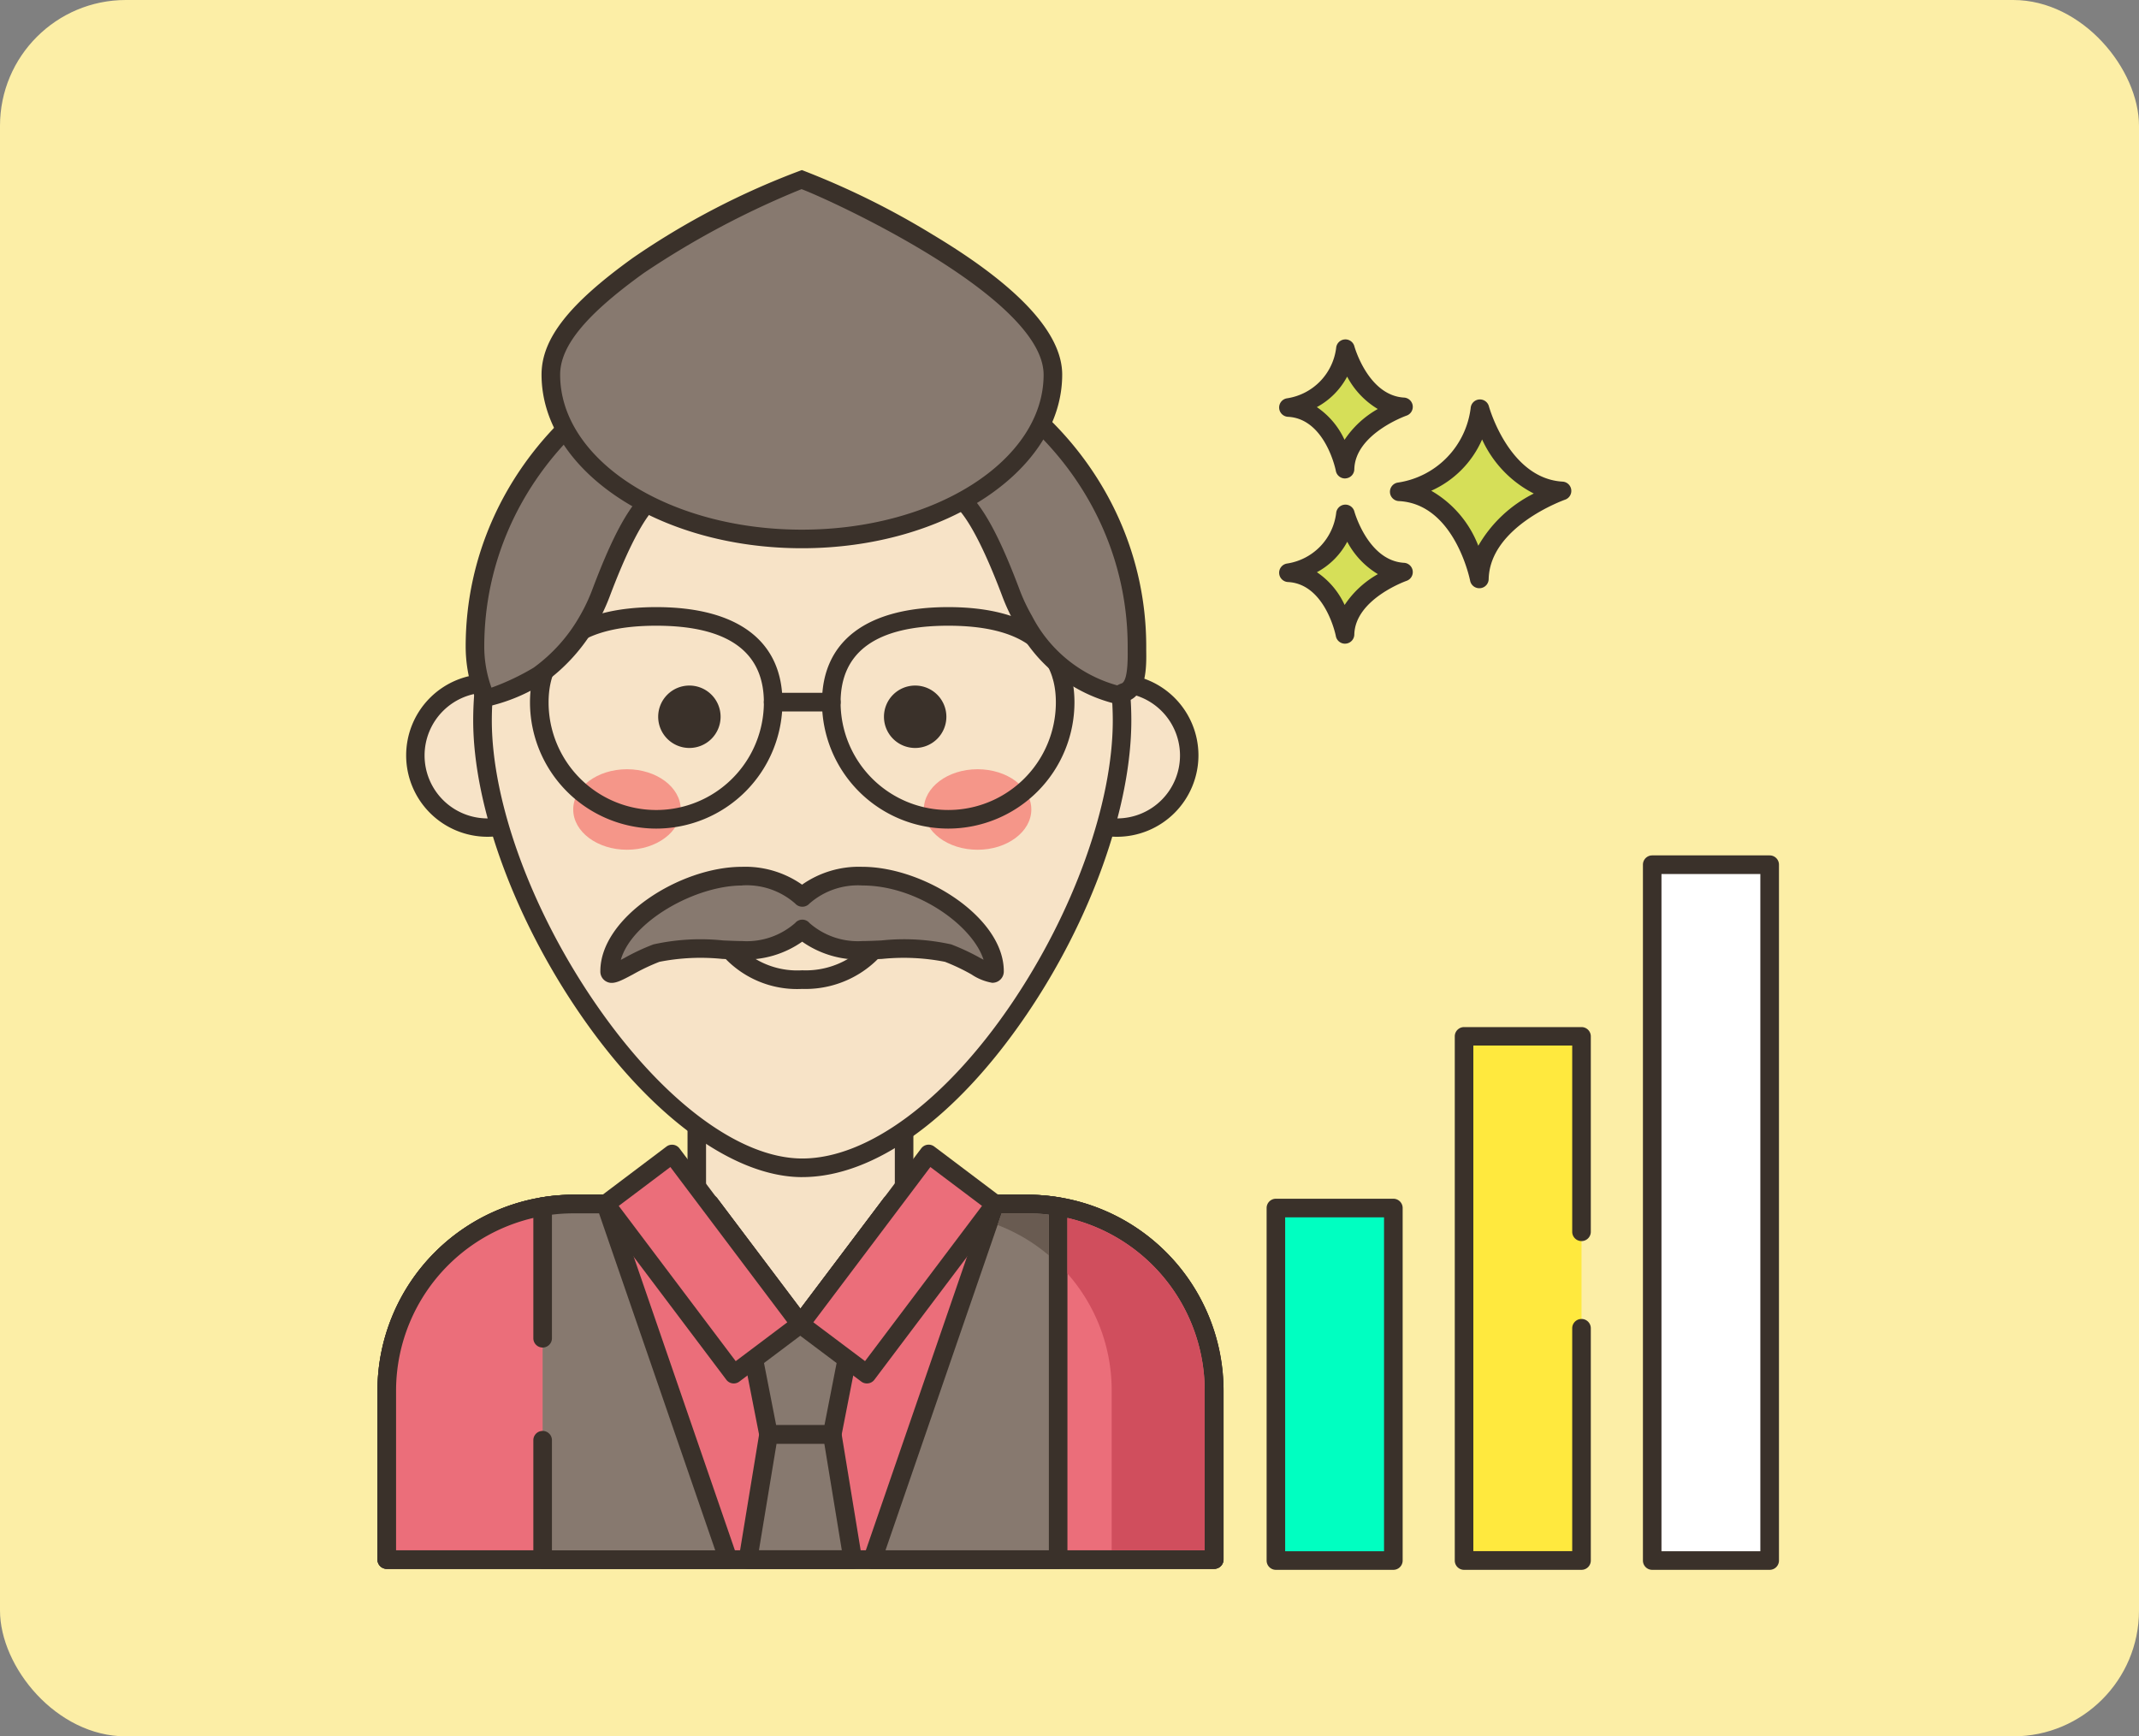 <svg xmlns="http://www.w3.org/2000/svg" width="85" height="69" viewBox="0 0 85 69">
  <rect x="0" y="0" width="85" height="69" fill="#808080" stroke="none"/>
  <g id="Grupo_1080919" data-name="Grupo 1080919" transform="translate(-180 -1535)">
    <rect id="Rectángulo_381238" data-name="Rectángulo 381238" width="85" height="69" rx="5" transform="translate(180 1535)" fill="#fceea6"/>
    <g id="ventas-y-marketing" transform="translate(180.057 1526.673)">
      <path id="Trazado_821228" data-name="Trazado 821228" d="M182.98,53.593s.84,3.118,3.258,3.263c0,0-3.228,1.115-3.283,3.5,0,0-.635-3.343-3.185-3.463,0,0,2.97-.45,3.21-3.3Z" transform="translate(-124.229 -29.021)" fill="#d6df58"/>
      <path id="Trazado_821229" data-name="Trazado 821229" d="M181.824,59.592a.37.37,0,0,1-.363-.3c-.006-.031-.615-3.059-2.84-3.163a.37.37,0,0,1-.038-.734,3.42,3.42,0,0,0,2.9-2.964.369.369,0,0,1,.725-.065c.008.029.8,2.864,2.924,2.99a.369.369,0,0,1,.1.718c-.03.011-2.986,1.062-3.034,3.157a.369.369,0,0,1-.338.36Zm-1.908-3.874a4.305,4.305,0,0,1,1.87,2.187,5.254,5.254,0,0,1,2.205-2.076,4.512,4.512,0,0,1-2.054-2.149A3.969,3.969,0,0,1,179.917,55.718Z" transform="translate(-123.098 -27.89)" fill="#3a312a"/>
      <path id="Trazado_821230" data-name="Trazado 821230" d="M164.144,70.573s.594,2.205,2.3,2.308c0,0-2.284.788-2.322,2.474,0,0-.449-2.365-2.253-2.449a2.7,2.7,0,0,0,2.27-2.333Z" transform="translate(-110.741 -41.819)" fill="#d6df58"/>
      <path id="Trazado_821231" data-name="Trazado 821231" d="M163,74.593a.37.37,0,0,1-.363-.3c0-.02-.42-2.079-1.907-2.15a.37.37,0,0,1-.038-.734,2.315,2.315,0,0,0,1.957-2,.369.369,0,0,1,.725-.066c.005.019.549,1.951,1.97,2.036a.369.369,0,0,1,.1.718c-.02.007-2.041.727-2.073,2.134a.37.37,0,0,1-.339.36Zm-1.114-2.839a3.161,3.161,0,0,1,1.1,1.3,3.862,3.862,0,0,1,1.322-1.225,3.3,3.3,0,0,1-1.218-1.287A2.946,2.946,0,0,1,161.882,71.754Z" transform="translate(-109.61 -40.687)" fill="#3a312a"/>
      <path id="Trazado_821232" data-name="Trazado 821232" d="M164.144,43.915s.594,2.205,2.3,2.308c0,0-2.284.788-2.322,2.474,0,0-.449-2.365-2.253-2.449a2.7,2.7,0,0,0,2.27-2.333Z" transform="translate(-110.741 -21.727)" fill="#d6df58"/>
      <path id="Trazado_821233" data-name="Trazado 821233" d="M163,47.935a.37.37,0,0,1-.363-.3c0-.02-.42-2.079-1.907-2.15a.37.37,0,0,1-.038-.734,2.315,2.315,0,0,0,1.957-2,.369.369,0,0,1,.725-.066c.005.019.549,1.951,1.97,2.036a.369.369,0,0,1,.1.718c-.02.007-2.041.727-2.073,2.133a.37.37,0,0,1-.339.36ZM161.882,45.1a3.159,3.159,0,0,1,1.1,1.3,3.862,3.862,0,0,1,1.322-1.225,3.3,3.3,0,0,1-1.218-1.287A2.946,2.946,0,0,1,161.882,45.1Z" transform="translate(-109.61 -20.595)" fill="#3a312a"/>
      <path id="Trazado_821234" data-name="Trazado 821234" d="M159.892,182.542h4.668v14.007h-4.668Z" transform="translate(-109.247 -126.209)" fill="#00ffc1"/>
      <path id="Trazado_821235" data-name="Trazado 821235" d="M163.43,195.788h-4.668a.369.369,0,0,1-.369-.369V181.41a.369.369,0,0,1,.369-.369h4.668a.369.369,0,0,1,.369.369v14.008A.37.37,0,0,1,163.43,195.788Zm-4.3-.739h3.929V181.78h-3.929Z" transform="translate(-108.117 -125.078)" fill="#3a312a"/>
      <path id="Trazado_821236" data-name="Trazado 821236" d="M194.916,162.608v-7.765h-4.668v20.83h4.668V162.608Z" transform="translate(-132.126 -105.332)" fill="#ffe93e"/>
      <path id="Trazado_821237" data-name="Trazado 821237" d="M193.786,174.913h-4.668a.369.369,0,0,1-.369-.369v-20.83a.369.369,0,0,1,.369-.369h4.668a.369.369,0,0,1,.369.369v7.765a.369.369,0,1,1-.739,0v-7.4h-3.929v20.091h3.929v-8.857a.369.369,0,0,1,.739,0v9.226A.37.37,0,0,1,193.786,174.913Z" transform="translate(-130.996 -104.203)" fill="#3a312a"/>
      <path id="Trazado_821238" data-name="Trazado 821238" d="M220.6,127.145h4.668V154.8H220.6Z" transform="translate(-155.005 -84.457)" fill="#fff"/>
      <path id="Trazado_821239" data-name="Trazado 821239" d="M224.142,154.037h-4.668a.369.369,0,0,1-.369-.369V126.015a.369.369,0,0,1,.369-.369h4.668a.369.369,0,0,1,.369.369v27.652A.37.37,0,0,1,224.142,154.037Zm-4.3-.739h3.929V126.385h-3.929Z" transform="translate(-153.875 -83.327)" fill="#3a312a"/>
      <path id="Trazado_821240" data-name="Trazado 821240" d="M49.315,183.317V176.6a7.408,7.408,0,0,0-7.414-7.409H37v-4.152H28.763v4.152h-4.9a7.414,7.414,0,0,0-7.421,7.409v6.719Z" transform="translate(-1.131 -113.015)" fill="#f6e2c6"/>
      <path id="Trazado_821241" data-name="Trazado 821241" d="M48.185,182.556H15.312a.369.369,0,0,1-.369-.369v-6.719a7.793,7.793,0,0,1,7.791-7.778h4.53v-3.783a.369.369,0,0,1,.369-.369h8.237a.369.369,0,0,1,.369.369v3.783h4.532a7.79,7.79,0,0,1,7.783,7.778v6.719a.369.369,0,0,1-.369.369Zm-32.5-.739H47.815v-6.35a7.05,7.05,0,0,0-7.044-7.039h-4.9a.369.369,0,0,1-.369-.369v-3.783H28v3.783a.369.369,0,0,1-.369.369h-4.9a7.054,7.054,0,0,0-7.052,7.039v6.35Z" transform="translate(0 -111.885)" fill="#3a312a"/>
      <path id="Trazado_821242" data-name="Trazado 821242" d="M49.315,189.3v6.719H16.443V189.3a7.414,7.414,0,0,1,7.421-7.409h5.419l3.594,4.771,3.6-4.771H41.9A7.408,7.408,0,0,1,49.315,189.3Z" transform="translate(-1.131 -125.72)" fill="#8bc0d7"/>
      <path id="Trazado_821243" data-name="Trazado 821243" d="M48.185,195.261H15.312a.369.369,0,0,1-.369-.369v-6.719a7.793,7.793,0,0,1,7.791-7.778h5.419a.37.37,0,0,1,.3.147l3.3,4.379,3.3-4.38a.369.369,0,0,1,.3-.147h5.429a7.79,7.79,0,0,1,7.783,7.778v6.719a.369.369,0,0,1-.369.369Zm-32.5-.739H47.815v-6.35a7.05,7.05,0,0,0-7.044-7.039H35.526l-3.485,4.624a.369.369,0,0,1-.59,0l-3.483-4.624H22.734a7.054,7.054,0,0,0-7.052,7.039v6.35Z" transform="translate(0 -124.59)" fill="#3a312a"/>
      <path id="Trazado_821244" data-name="Trazado 821244" d="M49.315,189.3v6.719H16.443V189.3a7.414,7.414,0,0,1,7.421-7.409h5.419l3.594,4.771,3.6-4.771H41.9A7.408,7.408,0,0,1,49.315,189.3Z" transform="translate(-1.131 -125.72)" fill="#eb6e7a"/>
      <path id="Trazado_821245" data-name="Trazado 821245" d="M48.185,195.261H15.312a.369.369,0,0,1-.369-.369v-6.719a7.793,7.793,0,0,1,7.791-7.778h5.419a.37.37,0,0,1,.3.147l3.3,4.379,3.3-4.38a.369.369,0,0,1,.3-.147h5.429a7.79,7.79,0,0,1,7.783,7.778v6.719a.369.369,0,0,1-.369.369Zm-32.5-.739H47.815v-6.35a7.05,7.05,0,0,0-7.044-7.039H35.526l-3.485,4.624a.369.369,0,0,1-.59,0l-3.483-4.624H22.734a7.054,7.054,0,0,0-7.052,7.039v6.35Z" transform="translate(0 -124.59)" fill="#3a312a"/>
      <path id="Trazado_821246" data-name="Trazado 821246" d="M41.589,191.281v4.744h7.377L44.1,181.9H42.816a7.188,7.188,0,0,0-1.227.1v9.281Z" transform="translate(-20.083 -125.723)" fill="#87796f"/>
      <path id="Trazado_821247" data-name="Trazado 821247" d="M47.835,195.265H40.458a.369.369,0,0,1-.369-.369v-4.744a.369.369,0,0,1,.739,0v4.375h6.489L42.7,181.137H41.685a6.931,6.931,0,0,0-.857.052V186.1a.369.369,0,1,1-.739,0v-5.232a.37.37,0,0,1,.306-.364,7.593,7.593,0,0,1,1.289-.109h1.281a.37.37,0,0,1,.349.249l4.869,14.128a.369.369,0,0,1-.349.49Z" transform="translate(-18.952 -124.593)" fill="#3a312a"/>
      <path id="Trazado_821248" data-name="Trazado 821248" d="M102.178,182v14.025H94.8L99.669,181.9h1.288A7.107,7.107,0,0,1,102.178,182Z" transform="translate(-60.187 -125.723)" fill="#87796f"/>
      <path id="Trazado_821249" data-name="Trazado 821249" d="M101.048,195.265H93.669a.369.369,0,0,1-.349-.49l4.869-14.128a.37.37,0,0,1,.349-.249h1.288a7.5,7.5,0,0,1,1.285.109.37.37,0,0,1,.306.364V194.9A.369.369,0,0,1,101.048,195.265Zm-6.861-.739h6.492V181.189a6.894,6.894,0,0,0-.852-.052H98.8Z" transform="translate(-59.056 -124.593)" fill="#3a312a"/>
      <path id="Trazado_821250" data-name="Trazado 821250" d="M77.938,205.664l.858-4.383H74.548l.858,4.383Z" transform="translate(-44.924 -140.332)" fill="#87796f"/>
      <path id="Trazado_821251" data-name="Trazado 821251" d="M76.808,204.9H74.276a.37.37,0,0,1-.363-.3l-.858-4.383a.37.37,0,0,1,.363-.44h4.248a.37.37,0,0,1,.363.44l-.858,4.383A.37.37,0,0,1,76.808,204.9Zm-2.228-.739H76.5l.713-3.644H73.867Z" transform="translate(-43.794 -139.202)" fill="#3a312a"/>
      <path id="Trazado_821252" data-name="Trazado 821252" d="M78.886,224.049H74.723l.815-4.968H78.07Z" transform="translate(-45.056 -153.748)" fill="#87796f"/>
      <path id="Trazado_821253" data-name="Trazado 821253" d="M77.755,223.288H73.592a.369.369,0,0,1-.365-.429l.816-4.968a.369.369,0,0,1,.365-.31H76.94a.369.369,0,0,1,.365.31l.815,4.968a.369.369,0,0,1-.365.429Zm-3.728-.739H77.32l-.694-4.229h-1.9Z" transform="translate(-43.925 -152.618)" fill="#3a312a"/>
      <path id="Trazado_821254" data-name="Trazado 821254" d="M59.5,180.573l-2.641,1.986L51.771,175.8l2.64-1.991Z" transform="translate(-27.757 -119.627)" fill="#eb6e7a"/>
      <path id="Trazado_821255" data-name="Trazado 821255" d="M55.732,181.8a.368.368,0,0,1-.3-.147l-5.092-6.758a.37.37,0,0,1,.073-.517l2.64-1.991a.369.369,0,0,1,.517.073l5.092,6.763a.369.369,0,0,1-.073.517l-2.64,1.986A.364.364,0,0,1,55.732,181.8Zm-4.575-7.055,4.648,6.169,2.05-1.542L53.208,173.2Z" transform="translate(-26.626 -118.497)" fill="#3a312a"/>
      <path id="Trazado_821256" data-name="Trazado 821256" d="M90.9,175.8l-5.092,6.758-2.645-1.986,5.1-6.764Z" transform="translate(-51.418 -119.627)" fill="#eb6e7a"/>
      <path id="Trazado_821257" data-name="Trazado 821257" d="M84.677,181.8a.368.368,0,0,1-.222-.074l-2.645-1.986a.369.369,0,0,1-.073-.518l5.1-6.763a.369.369,0,0,1,.518-.073l2.64,1.991a.369.369,0,0,1,.073.517l-5.092,6.758A.369.369,0,0,1,84.677,181.8ZM82.55,179.37l2.054,1.543,4.648-6.169L87.2,173.2Z" transform="translate(-50.286 -118.497)" fill="#3a312a"/>
      <path id="Trazado_821258" data-name="Trazado 821258" d="M26.789,100.741a2.866,2.866,0,1,1-2.867-2.865A2.866,2.866,0,0,1,26.789,100.741Z" transform="translate(-4.607 -62.397)" fill="#f7e3c7" fill-rule="evenodd"/>
      <path id="Trazado_821259" data-name="Trazado 821259" d="M22.792,102.845a3.234,3.234,0,1,1,3.236-3.235A3.239,3.239,0,0,1,22.792,102.845Zm0-5.73a2.5,2.5,0,1,0,2.5,2.5,2.5,2.5,0,0,0-2.5-2.5Z" transform="translate(-3.477 -61.266)" fill="#3a312a"/>
      <path id="Trazado_821260" data-name="Trazado 821260" d="M128.363,100.741a2.866,2.866,0,1,1-2.867-2.865A2.866,2.866,0,0,1,128.363,100.741Z" transform="translate(-81.163 -62.397)" fill="#f7e3c7" fill-rule="evenodd"/>
      <path id="Trazado_821261" data-name="Trazado 821261" d="M124.367,102.845A3.234,3.234,0,1,1,127.6,99.61,3.239,3.239,0,0,1,124.367,102.845Zm0-5.73a2.5,2.5,0,1,0,2.5,2.5,2.5,2.5,0,0,0-2.5-2.5Z" transform="translate(-80.033 -61.266)" fill="#3a312a"/>
      <path id="Trazado_821262" data-name="Trazado 821262" d="M57.3,65c0,7.014-6.759,17.78-12.707,17.78C38.919,82.779,31.89,72.012,31.89,65A12.707,12.707,0,0,1,57.3,65Z" transform="translate(-12.773 -28.045)" fill="#f7e3c7"/>
      <path id="Trazado_821263" data-name="Trazado 821263" d="M43.466,82.018c-2.723,0-6.008-2.4-8.787-6.42-2.646-3.827-4.29-8.322-4.29-11.731a13.076,13.076,0,0,1,26.153,0c0,3.447-1.6,7.941-4.187,11.729-2.783,4.081-6.022,6.421-8.889,6.421Zm0-30.481A12.348,12.348,0,0,0,31.129,63.868c0,3.266,1.594,7.6,4.159,11.31,2.641,3.82,5.7,6.1,8.179,6.1,2.58,0,5.675-2.28,8.279-6.1,2.5-3.671,4.059-8.006,4.059-11.312A12.348,12.348,0,0,0,43.466,51.537Z" transform="translate(-11.642 -26.914)" fill="#3a312a"/>
      <path id="Trazado_821264" data-name="Trazado 821264" d="M62.711,99.486a1.24,1.24,0,1,1-1.24-1.24A1.24,1.24,0,0,1,62.711,99.486Z" transform="translate(-34.133 -62.676)" fill="#3a312a"/>
      <path id="Trazado_821265" data-name="Trazado 821265" d="M99.14,99.486a1.24,1.24,0,1,1-1.24-1.24A1.24,1.24,0,0,1,99.14,99.486Z" transform="translate(-61.59 -62.676)" fill="#3a312a"/>
      <path id="Trazado_821266" data-name="Trazado 821266" d="M50.8,113.356c0,.882-.957,1.6-2.136,1.6s-2.136-.715-2.136-1.6.957-1.6,2.136-1.6S50.8,112.475,50.8,113.356Z" transform="translate(-23.806 -72.861)" fill="#f59689"/>
      <path id="Trazado_821267" data-name="Trazado 821267" d="M107.357,113.356c0,.882-.956,1.6-2.136,1.6s-2.136-.715-2.136-1.6.957-1.6,2.136-1.6,2.136.715,2.136,1.6Z" transform="translate(-66.431 -72.861)" fill="#f59689"/>
      <path id="Trazado_821268" data-name="Trazado 821268" d="M71.6,138.24a3.96,3.96,0,0,1-3.845-2.395.369.369,0,1,1,.667-.318A3.234,3.234,0,0,0,71.6,137.5a3.319,3.319,0,0,0,3.165-1.945.369.369,0,1,1,.692.259A4.072,4.072,0,0,1,71.6,138.24Z" transform="translate(-39.78 -90.615)" fill="#3a312a"/>
      <path id="Trazado_821269" data-name="Trazado 821269" d="M62.472,128.988a3.209,3.209,0,0,0-2.392.85,3.209,3.209,0,0,0-2.392-.85c-2.268,0-5.255,1.88-5.255,3.776,0,.343.891-.376,1.854-.719a13.1,13.1,0,0,1,3.4-.112,3.209,3.209,0,0,0,2.392-.851,3.209,3.209,0,0,0,2.392.851,13.1,13.1,0,0,1,3.4.112c.963.343,1.854,1.062,1.854.719C67.727,130.868,64.739,128.988,62.472,128.988Z" transform="translate(-28.255 -85.846)" fill="#87796f"/>
      <g id="Grupo_1072534" data-name="Grupo 1072534" transform="translate(18.595 32.453)">
        <path id="Trazado_821270" data-name="Trazado 821270" d="M66.514,132.1a2.128,2.128,0,0,1-.845-.337,8.045,8.045,0,0,0-1.052-.5,8.516,8.516,0,0,0-2.5-.115c-.29.013-.563.024-.781.024a3.925,3.925,0,0,1-2.392-.709,3.925,3.925,0,0,1-2.392.709c-.217,0-.491-.012-.781-.024a8.491,8.491,0,0,0-2.5.115,8.022,8.022,0,0,0-1.052.5c-.523.279-.811.434-1.082.271a.447.447,0,0,1-.214-.4c0-2.135,3.169-4.146,5.624-4.146a3.924,3.924,0,0,1,2.392.709,3.925,3.925,0,0,1,2.392-.709c2.456,0,5.624,2.01,5.624,4.146a.449.449,0,0,1-.45.462Zm-9.958-3.869c-1.861,0-4.386,1.425-4.821,2.956l.144-.076a8.584,8.584,0,0,1,1.152-.54,8.654,8.654,0,0,1,2.776-.157c.282.012.548.024.749.024a2.914,2.914,0,0,0,2.109-.718.369.369,0,0,1,.567,0,2.913,2.913,0,0,0,2.109.718c.2,0,.467-.012.749-.024a8.64,8.64,0,0,1,2.776.157,8.617,8.617,0,0,1,1.152.54l.133.07c-.432-1.357-2.636-2.951-4.809-2.951a2.913,2.913,0,0,0-2.109.718.382.382,0,0,1-.567,0A2.914,2.914,0,0,0,56.556,128.227Z" transform="translate(-45.718 -117.168)" fill="#3a312a"/>
        <path id="Trazado_821271" data-name="Trazado 821271" d="M91.676,94.392a5.022,5.022,0,0,1-5.016-5.016c0-2.44,1.782-3.785,5.016-3.785s5.016,1.344,5.016,3.785A5.022,5.022,0,0,1,91.676,94.392Zm0-8.062c-2.838,0-4.277,1.025-4.277,3.046a4.277,4.277,0,1,0,8.554,0C95.954,87.355,94.514,86.33,91.676,86.33Z" transform="translate(-72.647 -85.591)" fill="#3a312a"/>
        <path id="Trazado_821272" data-name="Trazado 821272" d="M79.961,100.158H77.65a.369.369,0,0,1,0-.739h2.31a.369.369,0,1,1,0,.739Z" transform="translate(-65.578 -96.013)" fill="#3a312a"/>
        <path id="Trazado_821273" data-name="Trazado 821273" d="M32.669,95.114l-.037,0-2.53-.255a.369.369,0,1,1,.074-.735l2.53.255a.37.37,0,0,1-.037.737Z" transform="translate(-29.768 -92.019)" fill="#3a312a"/>
        <path id="Trazado_821274" data-name="Trazado 821274" d="M124.3,95.106a.369.369,0,0,1-.043-.736l2.528-.3a.369.369,0,1,1,.087.734l-2.528.3Z" transform="translate(-100.738 -91.979)" fill="#3a312a"/>
        <path id="Trazado_821275" data-name="Trazado 821275" d="M44.565,94.392a5.022,5.022,0,0,1-5.016-5.016c0-2.44,1.782-3.785,5.016-3.785s5.016,1.344,5.016,3.785A5.022,5.022,0,0,1,44.565,94.392Zm0-8.062c-2.838,0-4.277,1.025-4.277,3.046a4.277,4.277,0,0,0,8.555,0C48.842,87.355,47.4,86.33,44.565,86.33Z" transform="translate(-37.14 -85.591)" fill="#3a312a"/>
      </g>
      <path id="Trazado_821276" data-name="Trazado 821276" d="M43.831,40.917c-7.264,0-13.152,5.627-13.152,12.568a5.347,5.347,0,0,0,.38,1.966c.117.322,2-.707,2.16-.82a6.839,6.839,0,0,0,1.947-2.175,7.421,7.421,0,0,0,.507-1.067c.434-1.142,1.611-4.319,2.807-4.069a27.632,27.632,0,0,0,10.7,0c1.2-.249,2.374,2.928,2.807,4.069a7.4,7.4,0,0,0,.507,1.067,5.736,5.736,0,0,0,3.838,2.973c0-.08.105-.108.181-.135.544-.2.468-1.373.468-1.809,0-6.941-5.889-12.568-13.153-12.568Z" transform="translate(-11.86 -19.467)" fill="#87796f"/>
      <path id="Trazado_821277" data-name="Trazado 821277" d="M30.037,54.747a.53.53,0,0,1-.159-.021.457.457,0,0,1-.3-.28,5.688,5.688,0,0,1-.4-2.091c0-7.134,6.066-12.938,13.522-12.938s13.522,5.8,13.522,12.937V52.5c.009.611.026,1.747-.713,2.015l-.007,0a.377.377,0,0,1-.067.071.368.368,0,0,1-.287.08,6.062,6.062,0,0,1-4.1-3.153,7.786,7.786,0,0,1-.533-1.121l-.027-.072c-1.3-3.434-2.038-3.833-2.359-3.767a28.007,28.007,0,0,1-10.851,0c-.324-.067-1.057.333-2.359,3.766l-.027.072a7.79,7.79,0,0,1-.533,1.121A7.23,7.23,0,0,1,32.3,53.8a7.088,7.088,0,0,1-2.264.944Zm25.536-.429h0ZM42.7,40.156c-7.048,0-12.783,5.472-12.783,12.2a4.792,4.792,0,0,0,.286,1.634,9.53,9.53,0,0,0,1.673-.792,6.488,6.488,0,0,0,1.839-2.057,7.077,7.077,0,0,0,.482-1.013l.027-.072c.85-2.243,1.9-4.5,3.2-4.228a27.257,27.257,0,0,0,10.55,0c1.3-.271,2.35,1.985,3.2,4.228l.027.072a7.061,7.061,0,0,0,.482,1.014A5.452,5.452,0,0,0,55.07,53.9a.855.855,0,0,1,.172-.078c.108-.039.259-.253.243-1.315v-.152C55.483,45.628,49.749,40.156,42.7,40.156Z" transform="translate(-10.73 -18.337)" fill="#3a312a"/>
      <path id="Trazado_821278" data-name="Trazado 821278" d="M52.888,16.588A32.779,32.779,0,0,0,46.4,20c-2.039,1.466-3.483,2.881-3.483,4.343,0,3.6,4.466,6.527,9.975,6.527s9.975-2.922,9.975-6.527S53.012,16.588,52.888,16.588Z" transform="translate(-21.081 -1.131)" fill="#87796f"/>
      <path id="Trazado_821279" data-name="Trazado 821279" d="M51.758,30.113c-5.7,0-10.345-3.094-10.345-6.9,0-1.422,1.088-2.81,3.637-4.643a30.593,30.593,0,0,1,6.708-3.485,31.828,31.828,0,0,1,5.224,2.581c3.4,2.041,5.121,3.908,5.121,5.548C62.1,27.019,57.462,30.113,51.758,30.113Zm-.013-14.27a34.349,34.349,0,0,0-6.264,3.331c-2.3,1.655-3.329,2.9-3.329,4.043,0,3.4,4.309,6.158,9.606,6.158s9.606-2.762,9.606-6.158C61.364,20.154,52.914,16.28,51.745,15.843Z" transform="translate(-19.95 0)" fill="#3a312a"/>
      <path id="Trazado_821280" data-name="Trazado 821280" d="M131.712,190.994v6.35h-3.695v-6.35a7,7,0,0,0-1.759-4.648v-2.209A7.051,7.051,0,0,1,131.712,190.994Z" transform="translate(-83.898 -127.411)" fill="#d04e5d"/>
      <path id="Trazado_821281" data-name="Trazado 821281" d="M117.026,183.45v1.618a7.018,7.018,0,0,0-2.037-1.207l.16-.463h1.025A6.853,6.853,0,0,1,117.026,183.45Z" transform="translate(-75.404 -126.854)" fill="#695b51"/>
    </g>
  </g>
</svg>
